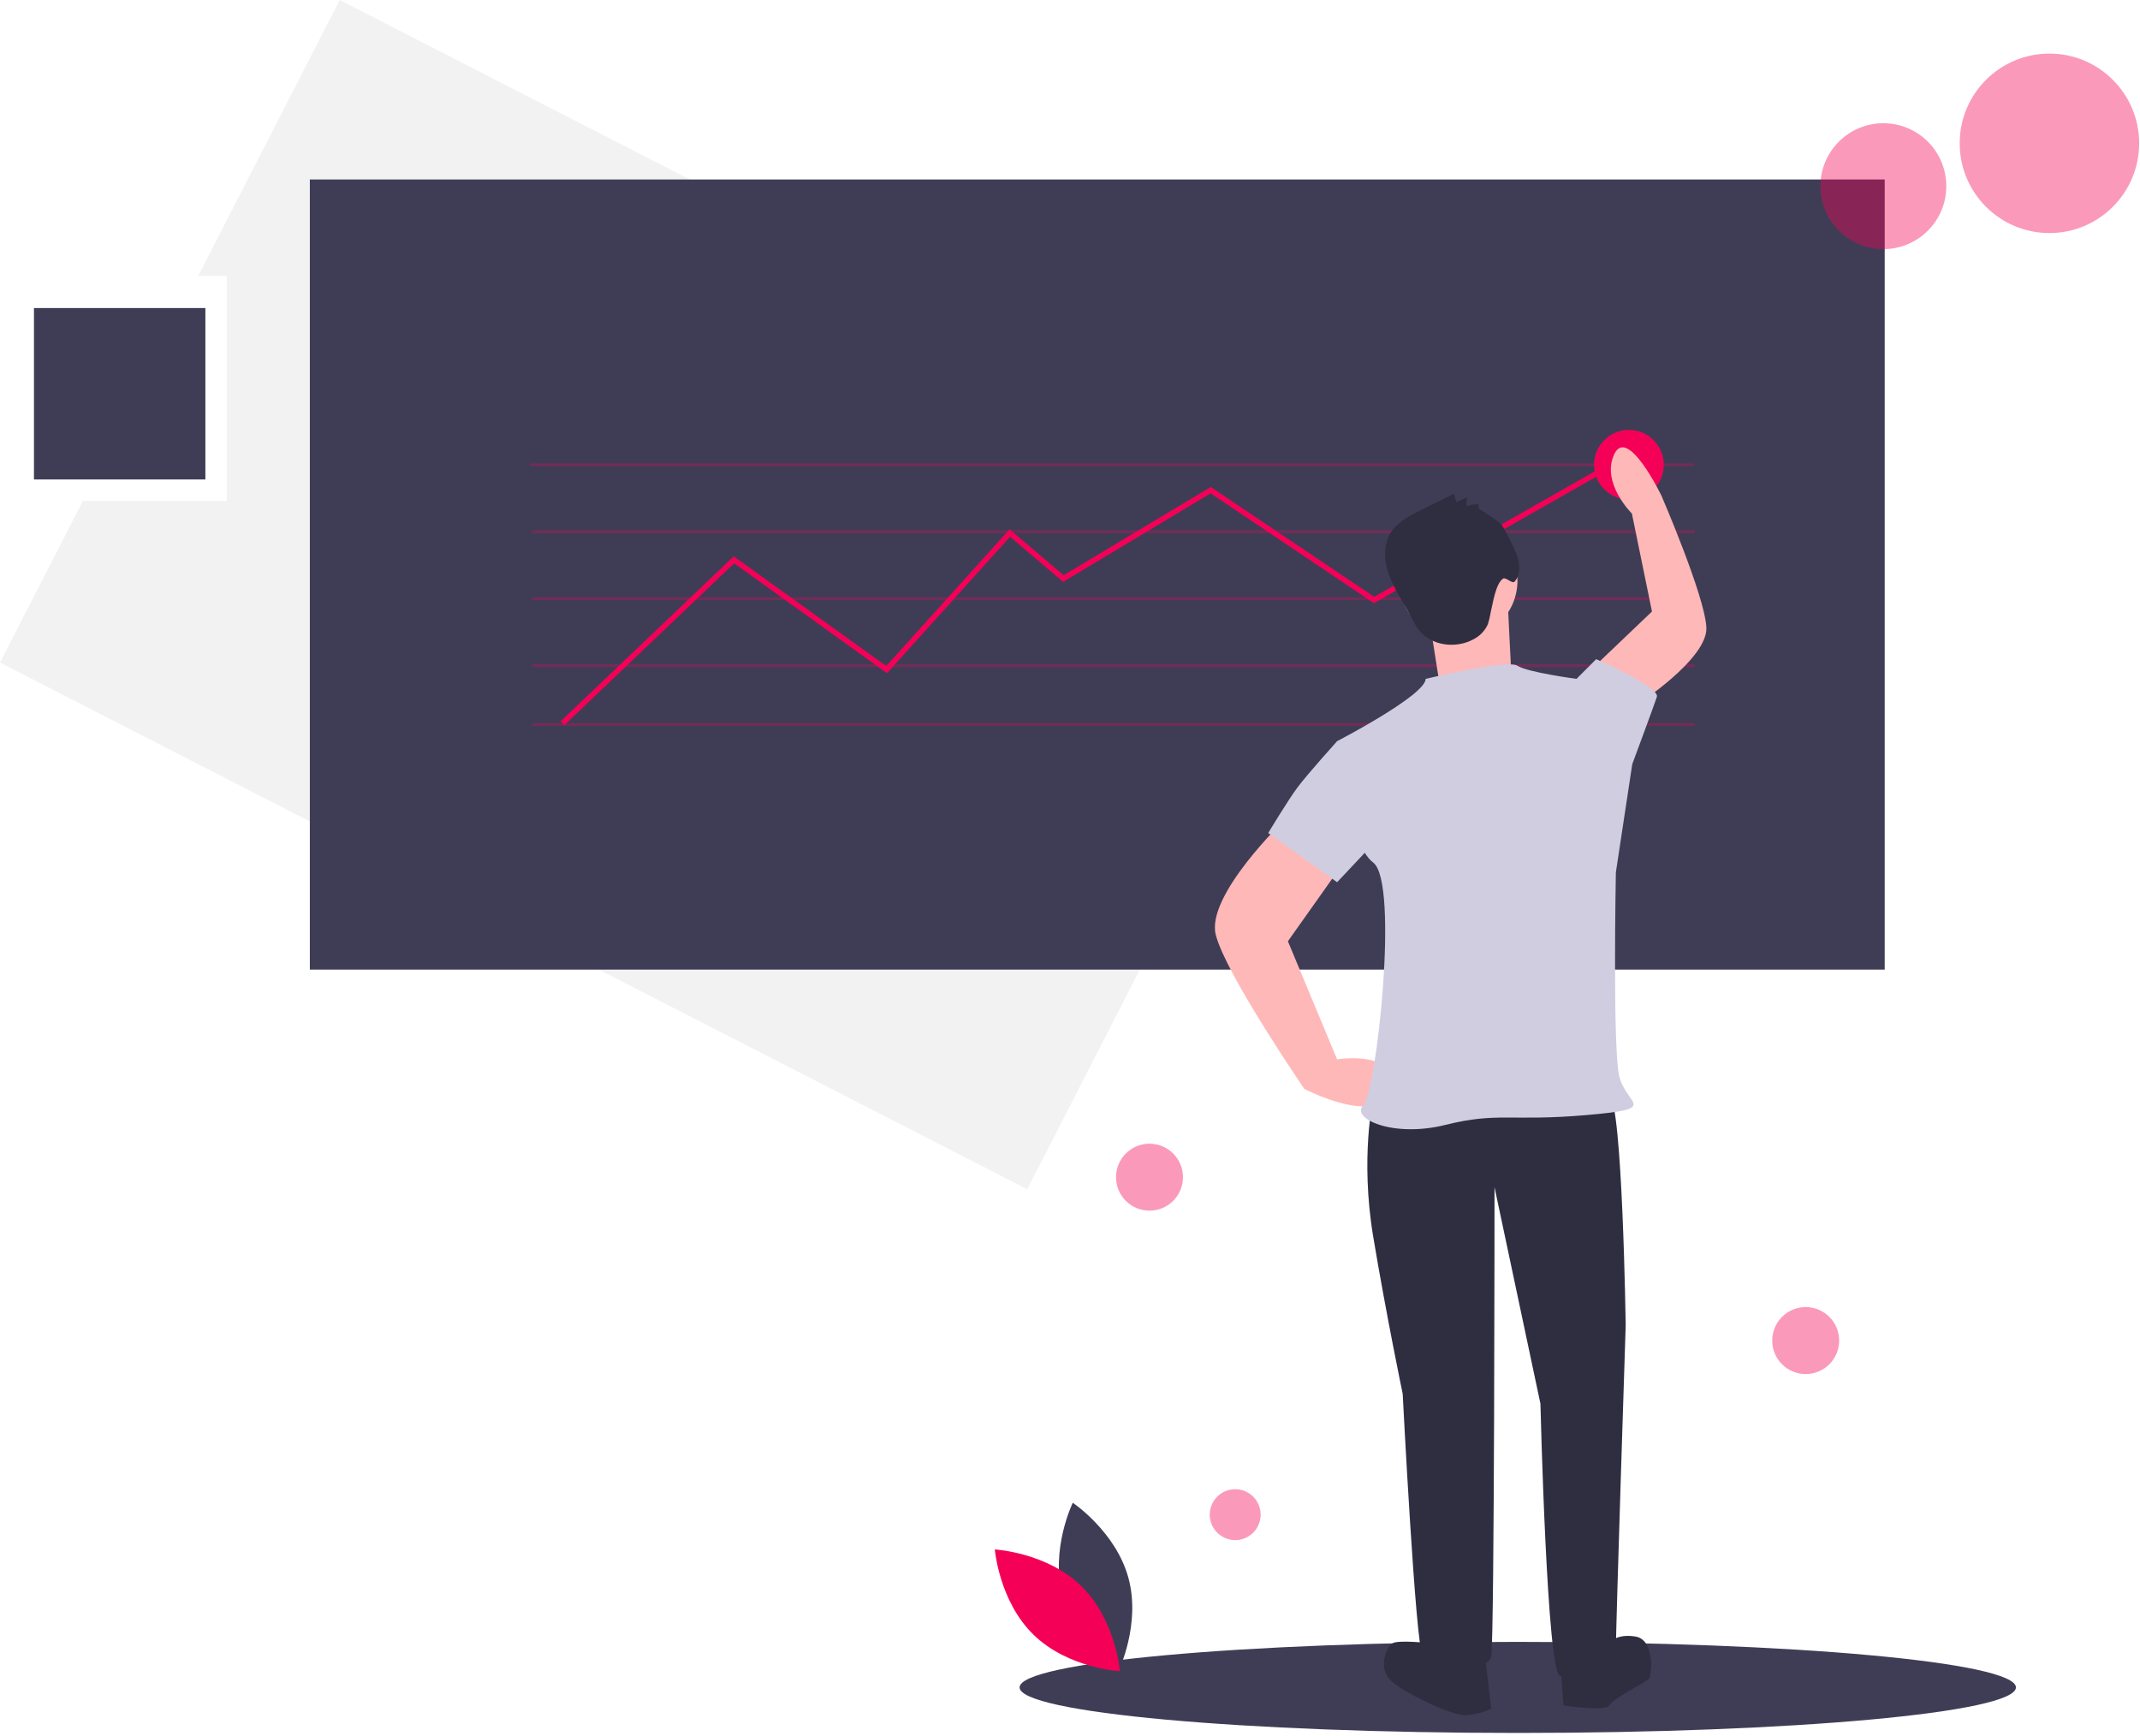 <svg width="799" height="648" viewBox="0 0 799 648" fill="none" xmlns="http://www.w3.org/2000/svg">
<g clip-path="url(#clip0_70_987)">
<path d="M126.832 0L74.02 103.009H84.681V187.009H30.953L0 247.381L383.53 444.017L510.363 196.636L126.832 0Z" fill="#F2F2F2"/>
<path d="M703.681 67.009H115.681V362.009H703.681V67.009Z" fill="#3F3D56"/>
<path opacity="0.3" d="M632.181 173.009H198.181V174.009H632.181V173.009Z" fill="#F50057"/>
<path opacity="0.3" d="M632.681 198.009H198.681V199.009H632.681V198.009Z" fill="#F50057"/>
<path opacity="0.3" d="M632.681 248.009H198.681V249.009H632.681V248.009Z" fill="#F50057"/>
<path opacity="0.3" d="M632.681 270.009H198.681V271.009H632.681V270.009Z" fill="#F50057"/>
<path opacity="0.3" d="M632.681 223.009H198.681V224.009H632.681V223.009Z" fill="#F50057"/>
<path d="M566.681 647.009C669.406 647.009 752.681 639.397 752.681 630.009C752.681 620.62 669.406 613.009 566.681 613.009C463.956 613.009 380.681 620.62 380.681 630.009C380.681 639.397 463.956 647.009 566.681 647.009Z" fill="#3F3D56"/>
<path d="M210.722 270.733L209.342 269.285L273.943 207.712L330.889 248.674L376.94 197.618L397.133 214.782L452.062 181.824L513.076 222.833L608.837 168.364L609.825 170.102L512.988 225.184L452.002 184.193L396.931 217.235L377.124 200.399L331.175 251.343L274.121 210.305L210.722 270.733Z" fill="#F50057"/>
<path d="M396.757 595.846C401.457 613.22 417.555 623.98 417.555 623.98C417.555 623.98 426.033 606.572 421.333 589.198C416.633 571.824 400.535 561.064 400.535 561.064C400.535 561.064 392.057 578.473 396.757 595.846Z" fill="#3F3D56"/>
<path d="M403.663 592.113C416.56 604.667 418.135 623.966 418.135 623.966C418.135 623.966 398.8 622.911 385.904 610.356C373.007 597.802 371.432 578.502 371.432 578.502C371.432 578.502 390.766 579.558 403.663 592.113Z" fill="#F50057"/>
<path opacity="0.4" d="M765.181 87.009C783.683 87.009 798.681 72.01 798.681 53.509C798.681 35.007 783.683 20.009 765.181 20.009C746.68 20.009 731.681 35.007 731.681 53.509C731.681 72.01 746.68 87.009 765.181 87.009Z" fill="#F50057"/>
<path opacity="0.4" d="M703.181 93.009C716.16 93.009 726.681 82.487 726.681 69.509C726.681 56.53 716.16 46.009 703.181 46.009C690.202 46.009 679.681 56.53 679.681 69.509C679.681 82.487 690.202 93.009 703.181 93.009Z" fill="#F50057"/>
<path opacity="0.4" d="M674.181 513.009C681.085 513.009 686.681 507.412 686.681 500.509C686.681 493.605 681.085 488.009 674.181 488.009C667.278 488.009 661.681 493.605 661.681 500.509C661.681 507.412 667.278 513.009 674.181 513.009Z" fill="#F50057"/>
<path opacity="0.4" d="M461.181 575.009C466.428 575.009 470.681 570.755 470.681 565.509C470.681 560.262 466.428 556.009 461.181 556.009C455.934 556.009 451.681 560.262 451.681 565.509C451.681 570.755 455.934 575.009 461.181 575.009Z" fill="#F50057"/>
<path opacity="0.4" d="M429.181 452.009C436.085 452.009 441.681 446.412 441.681 439.509C441.681 432.605 436.085 427.009 429.181 427.009C422.278 427.009 416.681 432.605 416.681 439.509C416.681 446.412 422.278 452.009 429.181 452.009Z" fill="#F50057"/>
<path d="M608.181 186.509C615.361 186.509 621.181 180.688 621.181 173.509C621.181 166.329 615.361 160.509 608.181 160.509C601.001 160.509 595.181 166.329 595.181 173.509C595.181 180.688 601.001 186.509 608.181 186.509Z" fill="#F50057"/>
<path d="M523.714 408.974L512.693 410.199C512.693 410.199 507.795 432.24 512.693 461.628C517.591 491.016 523.714 520.404 523.714 520.404C523.714 520.404 528.612 615.915 531.061 617.139C533.51 618.364 555.551 625.711 556.776 618.364C558 611.017 558 443.26 558 443.26L575.143 524.077C575.143 524.077 577.592 625.711 582.49 625.711C587.388 625.711 603.307 624.486 603.307 615.915C603.307 607.343 606.98 494.689 606.98 494.689C606.98 494.689 605.756 411.423 600.858 408.974C595.96 406.525 523.714 408.974 523.714 408.974Z" fill="#2F2E41"/>
<path d="M533.51 613.466C533.51 613.466 522.489 612.241 520.04 613.466C517.591 614.69 513.918 623.262 520.04 628.16C526.163 633.058 542.081 640.405 546.979 640.405C550.376 640.254 553.707 639.421 556.775 637.956L554.326 617.139L533.51 613.466Z" fill="#2F2E41"/>
<path d="M582.49 619.588L583.714 636.731C583.714 636.731 599.633 639.18 600.857 636.731C602.082 634.282 614.327 628.16 615.551 626.935C616.776 625.711 618 612.242 610.653 611.017C603.306 609.792 600.857 613.466 600.857 613.466L582.49 619.588Z" fill="#2F2E41"/>
<path d="M479.632 306.116C479.632 306.116 450.244 334.28 453.917 348.974C457.591 363.668 486.979 406.525 486.979 406.525C486.979 406.525 515.142 421.219 518.816 406.525C522.489 391.831 499.224 395.505 499.224 395.505L480.856 351.423L501.673 322.035L479.632 306.116Z" fill="#FFB8B8"/>
<path d="M610.945 263.269C610.945 263.269 637.717 246.053 637.097 234.226C636.477 222.398 620.339 185.106 620.339 185.106C620.339 185.106 607.713 158.857 602.694 169.584C597.675 180.312 609.291 191.731 609.291 191.731L616.788 228.313L596.412 247.752L610.945 263.269Z" fill="#FFB8B8"/>
<path d="M544.53 238.769C556.703 238.769 566.571 228.901 566.571 216.728C566.571 204.555 556.703 194.687 544.53 194.687C532.357 194.687 522.489 204.555 522.489 216.728C522.489 228.901 532.357 238.769 544.53 238.769Z" fill="#FFB8B8"/>
<path d="M533.51 230.197L537.183 253.463L564.122 248.565C564.122 248.565 562.898 225.299 562.898 222.85C562.898 220.401 533.51 230.197 533.51 230.197Z" fill="#FFB8B8"/>
<path d="M532.285 253.463C532.285 253.463 562.898 246.116 566.571 248.565C570.245 251.014 588.612 253.463 588.612 253.463L609.429 285.3L603.306 325.708C603.306 325.708 602.082 390.607 604.531 401.627C606.98 412.648 620.449 413.872 592.286 416.321C564.122 418.77 559.224 415.097 539.632 419.995C520.04 424.893 504.122 417.546 509.02 412.648C513.918 407.75 522.489 329.382 512.693 322.035C502.897 314.688 499.224 276.728 499.224 276.728C499.224 276.728 532.285 259.585 532.285 253.463Z" fill="#D0CDE1"/>
<path d="M584.939 257.136L588.612 253.463L595.959 246.116C595.959 246.116 619.837 256.524 618.613 260.197C617.388 263.871 609.429 285.3 609.429 285.3L598.409 288.973L584.939 257.136Z" fill="#D0CDE1"/>
<path d="M513.918 279.177L499.224 276.728C499.224 276.728 488.203 288.973 484.53 293.871C480.856 298.769 473.509 311.014 473.509 311.014L499.224 329.382L518.816 308.565L513.918 279.177Z" fill="#D0CDE1"/>
<path d="M552.222 190.025L551.996 188.259C550.498 188.251 549.008 188.485 547.585 188.952C547.44 187.888 547.533 186.804 547.857 185.779C546.411 186.151 545.033 186.75 543.775 187.555L542.884 184.332L530.643 190.365C526.249 192.531 521.616 194.91 519.104 199.116C516.304 203.805 516.791 209.831 518.705 214.945C520.62 220.06 523.801 224.587 526.351 229.417C527.319 231.493 528.482 233.473 529.825 235.33C534.445 241.09 543.44 242.253 549.954 238.777C552.433 237.583 554.409 235.549 555.532 233.037C556.007 231.479 556.379 229.891 556.646 228.284C557.452 224.992 558.388 218.198 561.061 216.115C562.237 215.199 564.57 218.237 565.545 217.108C568.05 214.209 567.524 209.737 565.968 206.235C564.475 202.718 562.729 199.313 560.745 196.047C559.904 194.734 552.195 189.813 552.222 190.025Z" fill="#2F2E41"/>
<path d="M76.681 115.009H12.681V179.009H76.681V115.009Z" fill="#3F3D56"/>
</g>
<defs>
<clipPath id="clip0_70_987">
<rect width="798.681" height="647.009" fill="white"/>
</clipPath>
</defs>
</svg>
